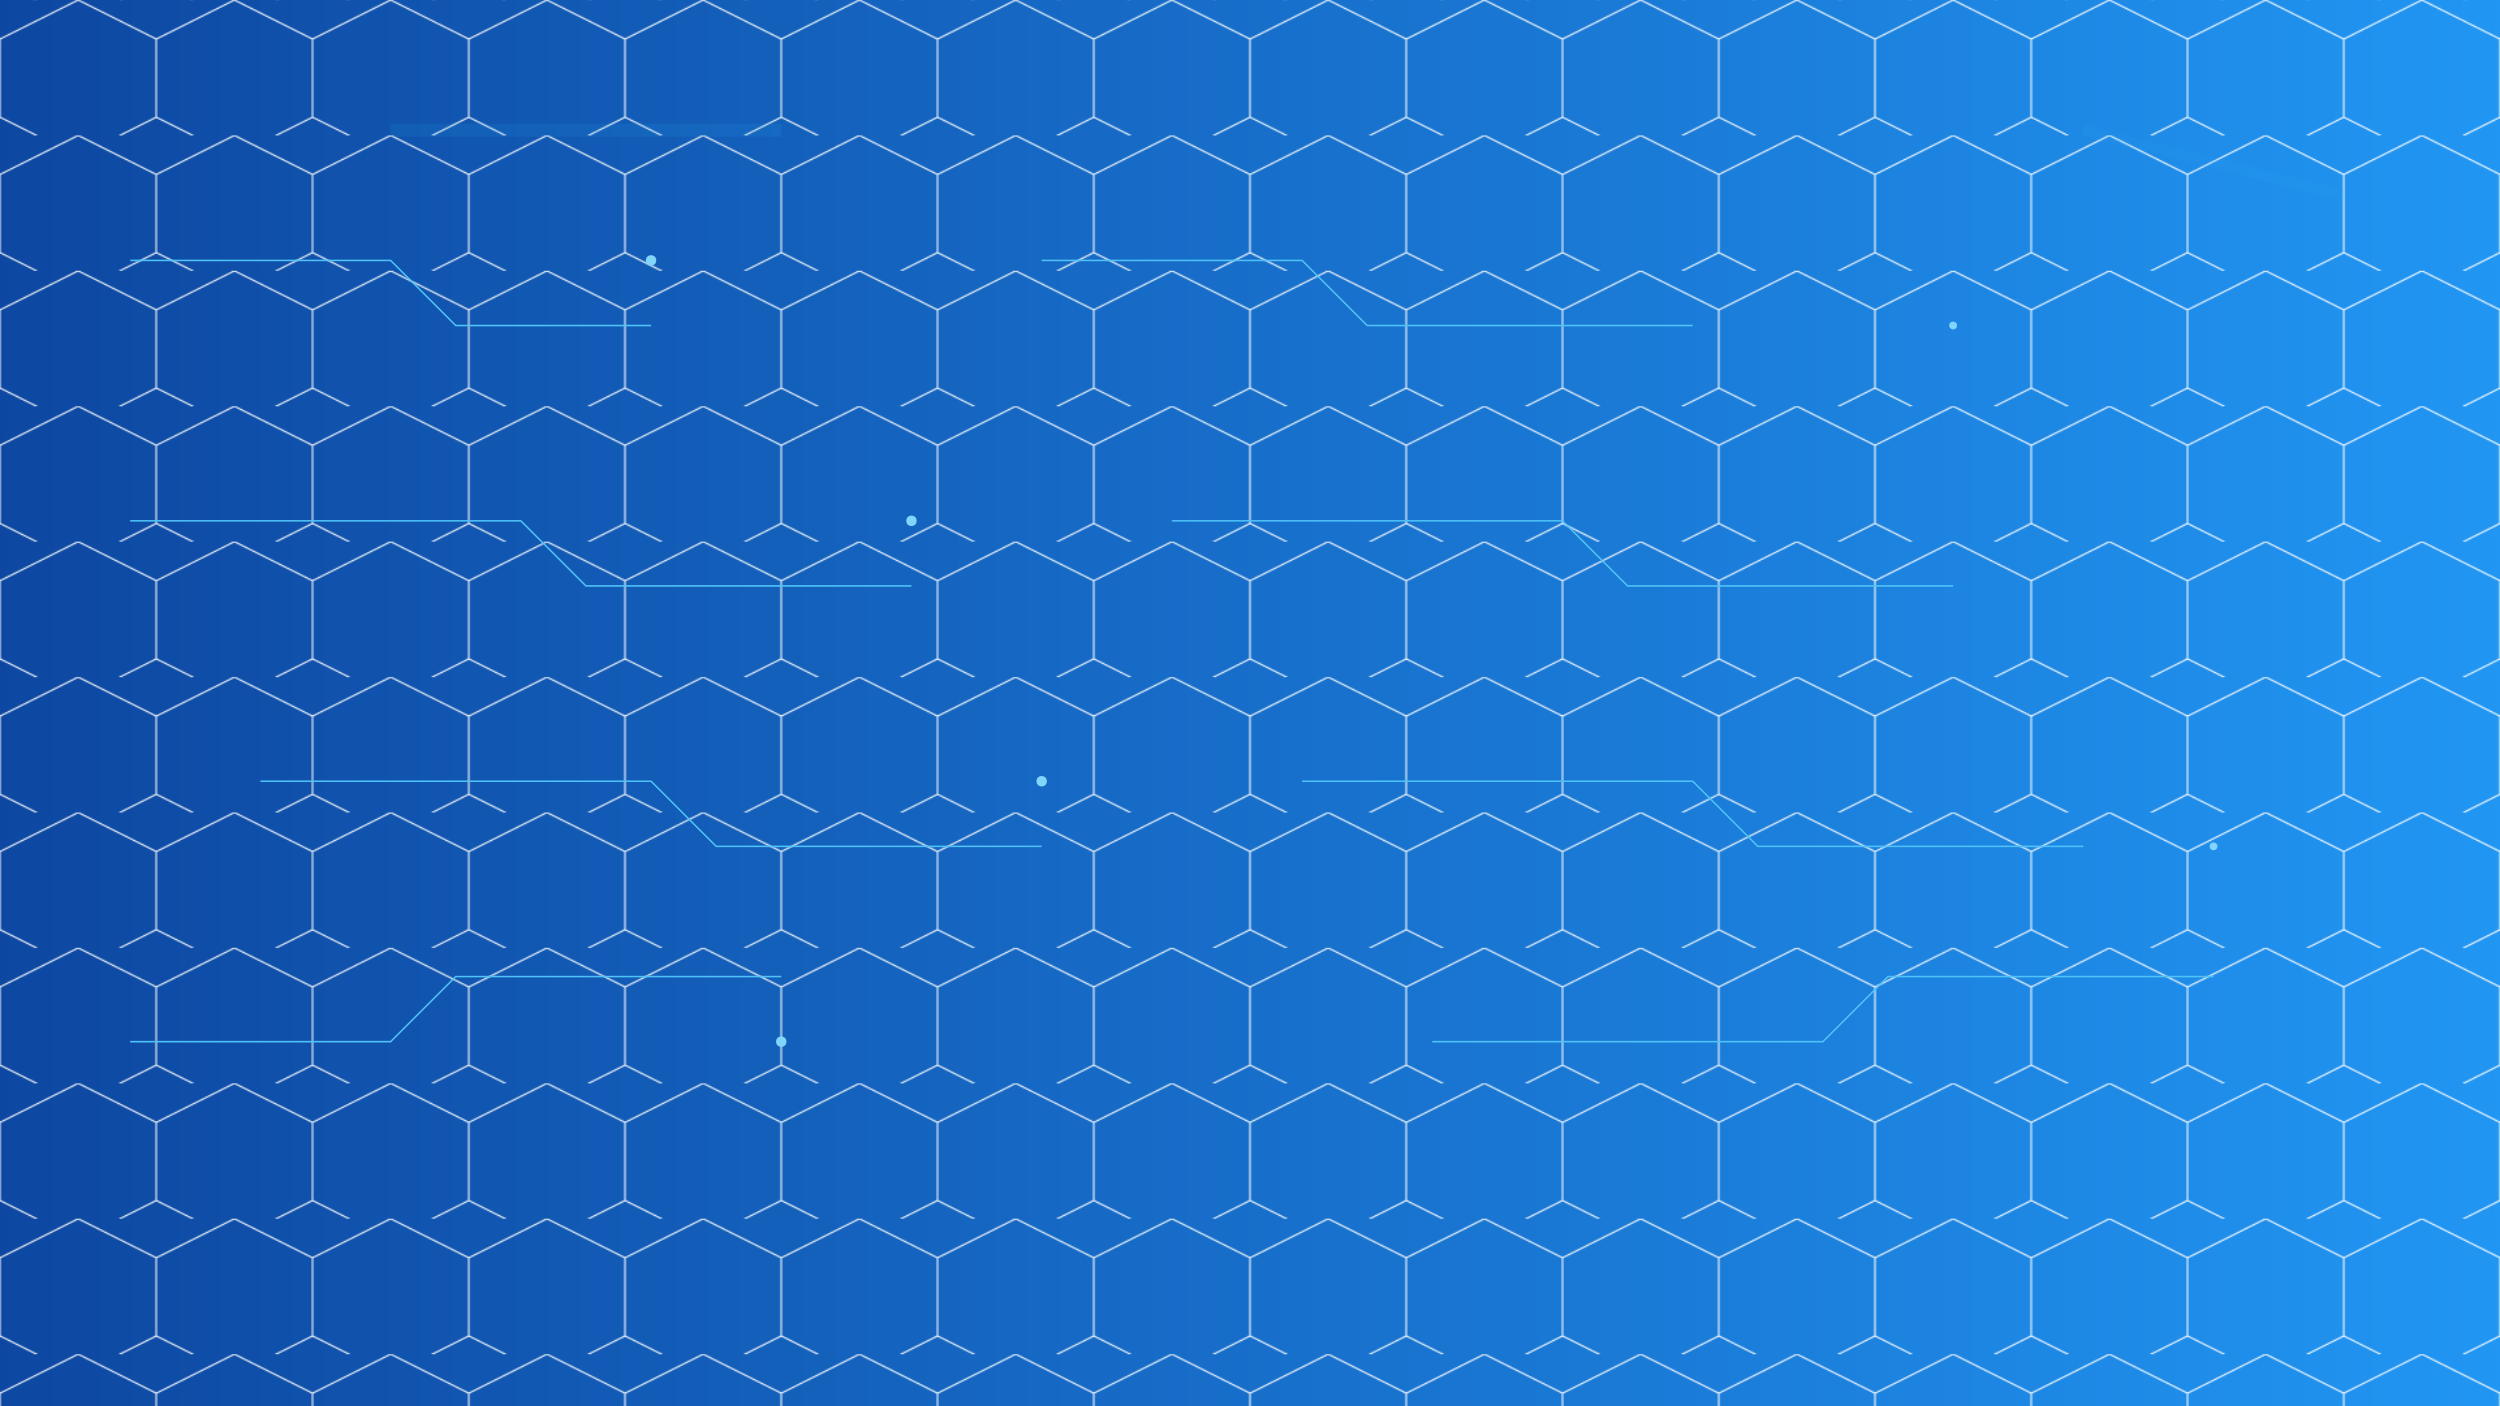 <svg width="100%" height="100%" viewBox="0 0 1920 1080" xmlns="http://www.w3.org/2000/svg" preserveAspectRatio="xMidYMid slice">
  <defs>
    <linearGradient id="bgGradient" x1="0%" y1="0%" x2="100%" y2="0%">
      <stop offset="0%" stop-color="#0d47a1"/>
      <stop offset="100%" stop-color="#2196f3"/>
    </linearGradient>
    <filter id="glow">
      <feGaussianBlur stdDeviation="1.5" result="coloredBlur"/>
      <feMerge>
        <feMergeNode in="coloredBlur"/>
        <feMergeNode in="SourceGraphic"/>
      </feMerge>
    </filter>
    <pattern id="hexPattern" width="120" height="104" patternUnits="userSpaceOnUse"
             patternTransform="scale(1)">
      <path d="M60,0 L120,30 L120,90 L60,120 L0,90 L0,30 Z" fill="none" stroke="#ffffff22" stroke-width="1"/>
    </pattern>
  </defs>

  <!-- Fondo degradado -->
  <rect width="100%" height="100%" fill="url(#bgGradient)" />

  <!-- Hexágonos -->
  <rect width="100%" height="100%" fill="url(#hexPattern)" />

  <!-- Líneas modernas -->
  <g stroke="#4fc3f7cc" stroke-width="1.2" fill="none" filter="url(#glow)">
    <path d="M100 200 H300 L350 250 H500" />
    <path d="M100 400 H400 L450 450 H700" />
    <path d="M200 600 H500 L550 650 H800" />
    <path d="M100 800 H300 L350 750 H600" />
    <path d="M800 200 H1000 L1050 250 H1300" />
    <path d="M900 400 H1200 L1250 450 H1500" />
    <path d="M1000 600 H1300 L1350 650 H1600" />
    <path d="M1100 800 H1400 L1450 750 H1700" />
  </g>

  <!-- Círculos suaves -->
  <g fill="#81d4fa88">
    <circle cx="500" cy="200" r="4" />
    <circle cx="700" cy="400" r="4" />
    <circle cx="800" cy="600" r="4" />
    <circle cx="600" cy="800" r="4" />
    <circle cx="1500" cy="250" r="3" />
    <circle cx="1700" cy="650" r="3" />
  </g>

  <!-- Sutiles detalles borrosos -->
  <g filter="url(#glow)">
    <line x1="300" y1="100" x2="600" y2="100" stroke="#29b6f6" stroke-opacity="0.1" stroke-width="10"/>
    <line x1="1600" y1="100" x2="1800" y2="150" stroke="#29b6f6" stroke-opacity="0.08" stroke-width="8"/>
  </g>
</svg>
